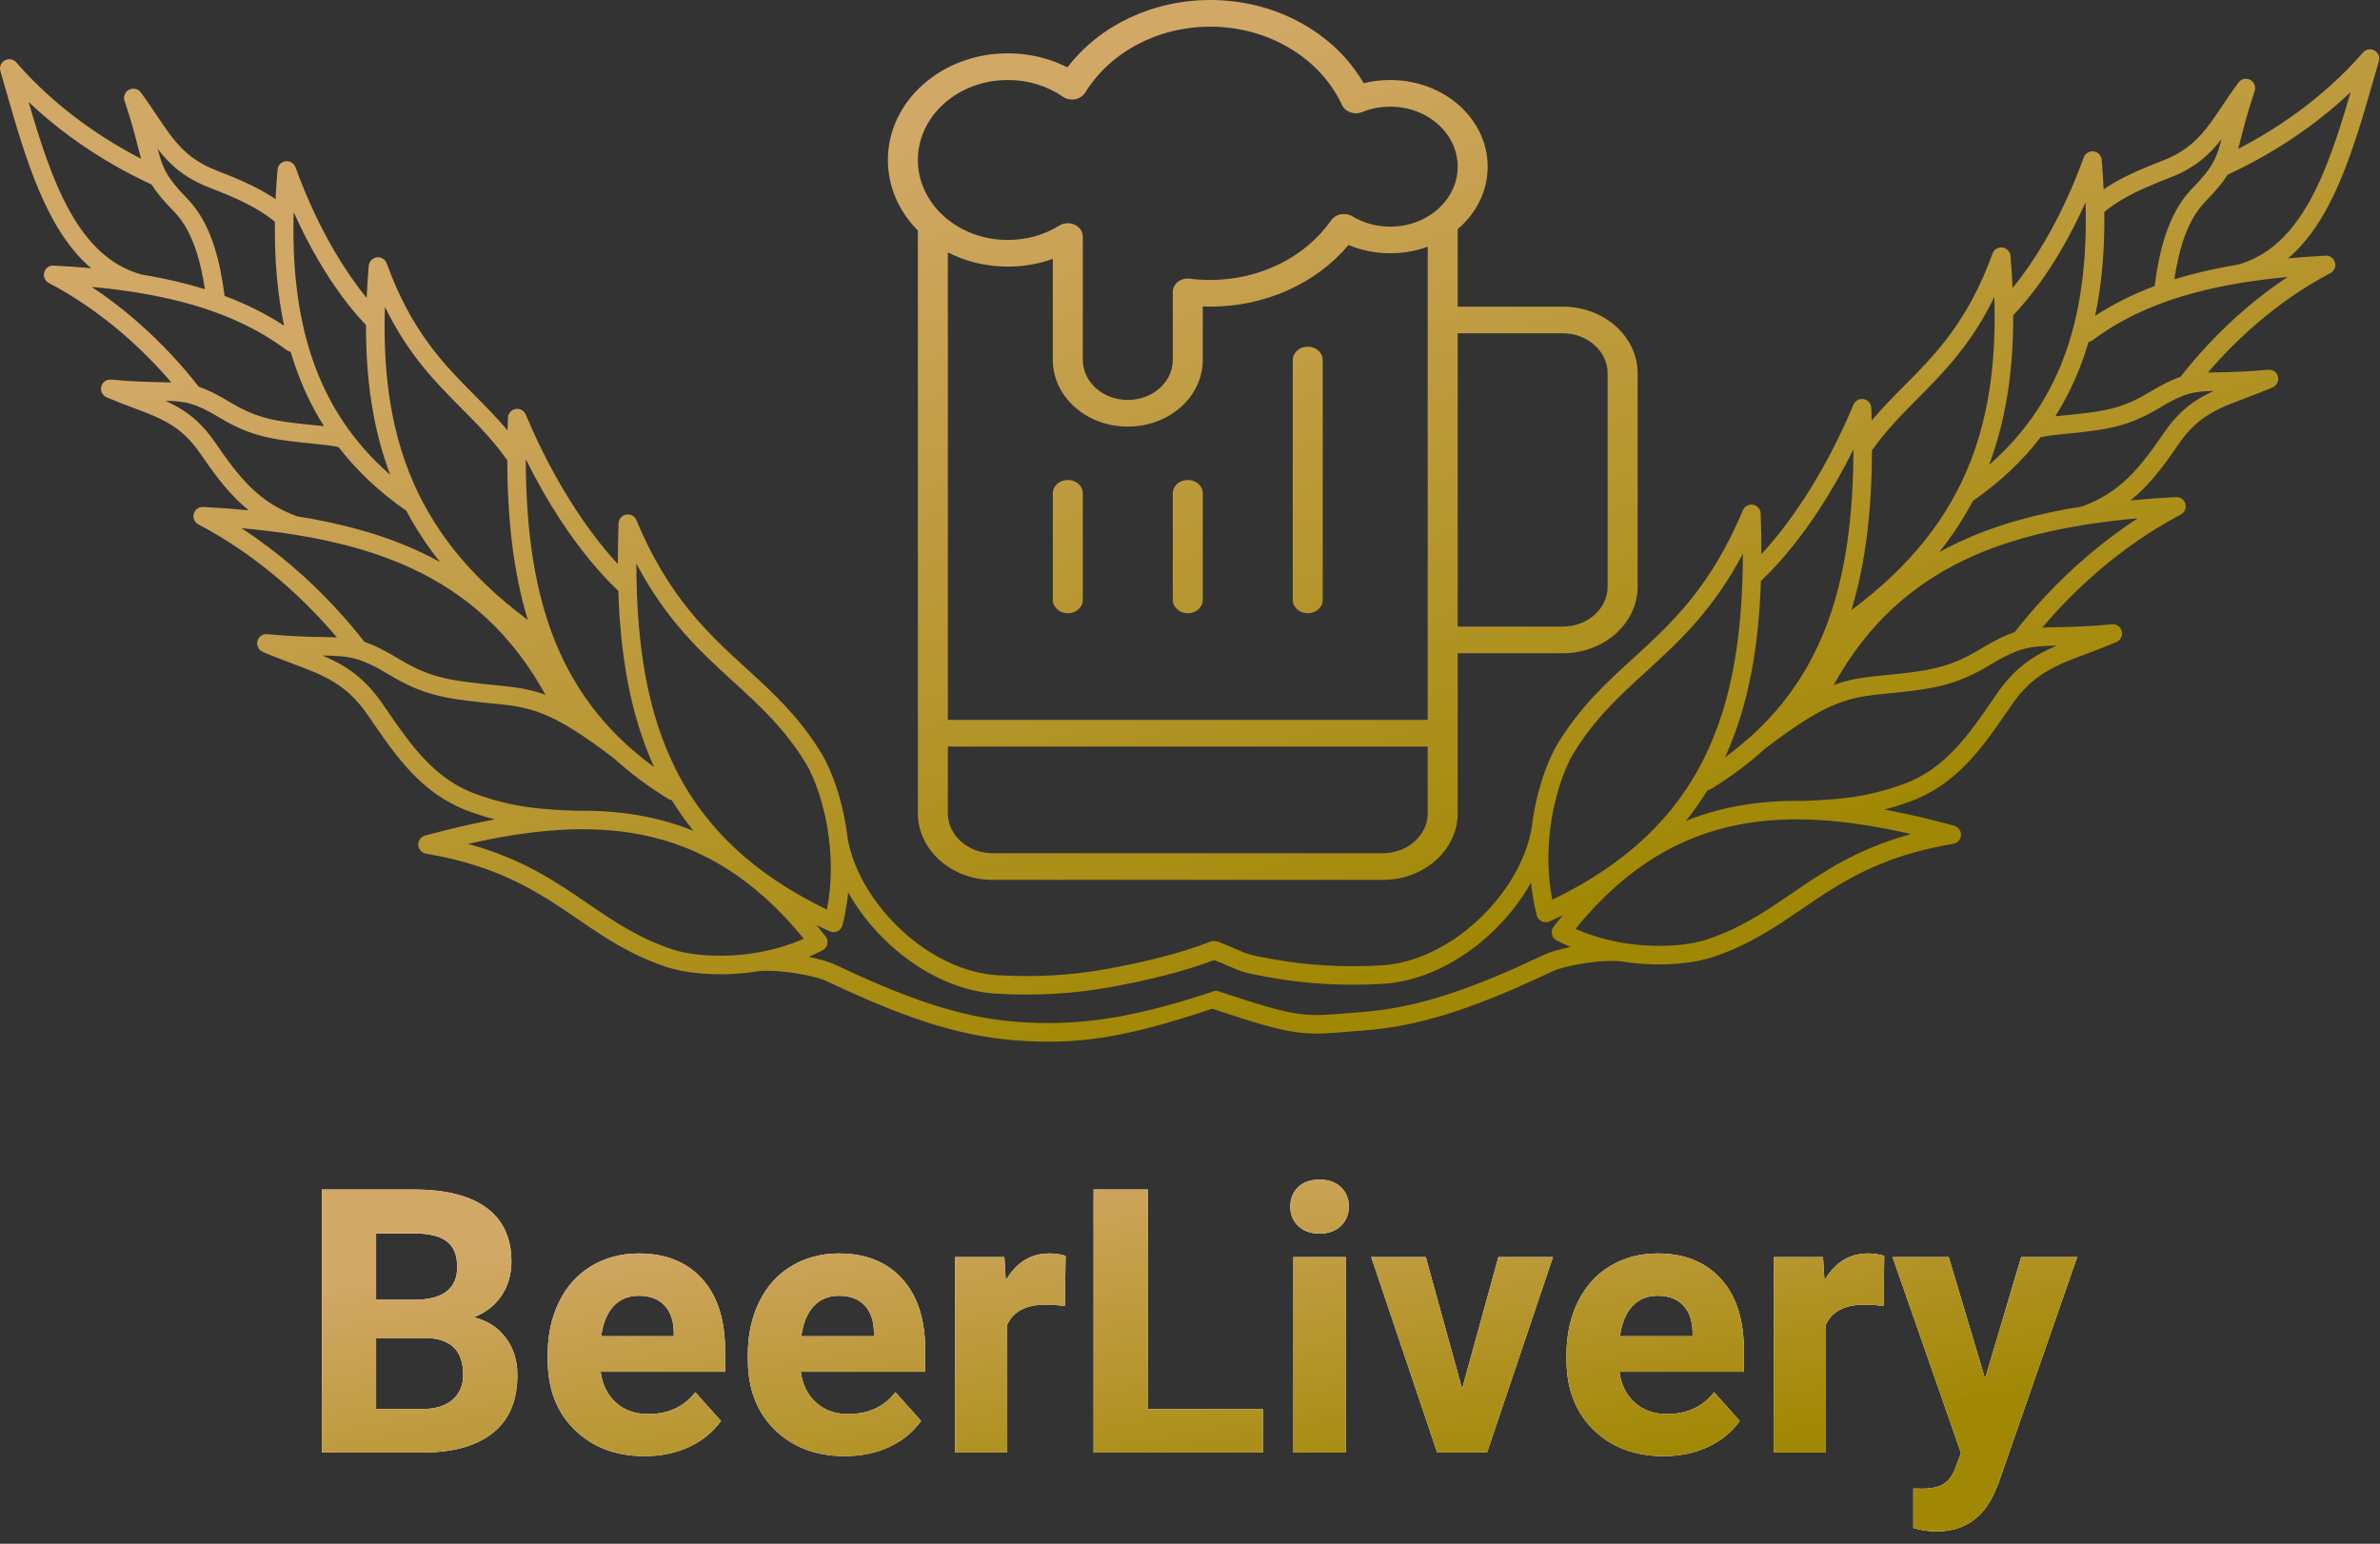 <svg width="965" height="626" viewBox="0 0 965 626" fill="none" xmlns="http://www.w3.org/2000/svg">
<rect x="0" y="0" width="965" height="626" fill="#333333" stroke="none"/>
<path fill-rule="evenodd" clip-rule="evenodd" d="M360 64.873C360 75.841 364.592 85.856 372.16 93.48V329.77C372.16 344.698 385.771 356.8 402.56 356.8H560.64C577.429 356.8 591.04 344.698 591.04 329.77V264.897H633.6C650.389 264.897 664 252.795 664 237.867V151.37C664 136.441 650.389 124.339 633.6 124.339H591.04V92.933C598.535 86.537 603.2 77.541 603.2 67.576C603.2 48.169 585.506 32.436 563.68 32.436C560.003 32.436 556.392 32.885 552.926 33.754C541.109 13.311 517.3 0 490.72 0C467.147 0 445.64 10.466 432.801 27.329C425.536 23.625 417.254 21.624 408.64 21.624C381.777 21.624 360 40.987 360 64.873ZM439.04 95.932C439.04 91.563 433.512 88.998 429.482 91.498C423.413 95.262 416.207 97.309 408.64 97.309C388.493 97.309 372.16 82.787 372.16 64.873C372.16 46.959 388.493 32.436 408.64 32.436C416.844 32.436 424.619 34.845 430.964 39.217C433.921 41.254 438.225 40.457 440.021 37.541C450.091 21.191 469.376 10.812 490.72 10.812C514.327 10.812 535.286 23.52 544.138 42.596C545.454 45.431 549.157 46.726 552.293 45.448C555.832 44.005 559.69 43.248 563.68 43.248C578.791 43.248 591.04 54.14 591.04 67.576C591.04 81.011 578.791 91.903 563.68 91.903C558.12 91.903 552.824 90.431 548.329 87.716C545.475 85.993 541.582 86.724 539.755 89.326C529.266 104.265 510.892 113.527 490.72 113.527C487.936 113.527 485.179 113.353 482.461 113.007C478.798 112.541 475.52 115.068 475.52 118.359V145.964C475.52 154.921 467.354 162.182 457.28 162.182C447.206 162.182 439.04 154.921 439.04 145.964V95.932ZM563.68 102.715C568.984 102.715 574.132 101.781 578.88 100.021V291.927H384.32V102.336C391.596 106.077 399.939 108.121 408.64 108.121C414.988 108.121 421.159 107.035 426.88 104.977V145.964C426.88 160.892 440.491 172.994 457.28 172.994C474.069 172.994 487.68 160.892 487.68 145.964V124.282C488.69 124.32 489.704 124.339 490.72 124.339C513.135 124.339 533.729 114.881 546.77 99.344C551.992 101.545 557.742 102.715 563.68 102.715ZM384.32 329.77V302.739H578.88V329.77C578.88 338.727 570.714 345.988 560.64 345.988H402.56C392.486 345.988 384.32 338.727 384.32 329.77ZM591.04 254.085V135.152H633.6C643.674 135.152 651.84 142.413 651.84 151.37V237.867C651.84 246.824 643.674 254.085 633.6 254.085H591.04ZM481.6 194.618C478.242 194.618 475.52 197.039 475.52 200.024V243.273C475.52 246.258 478.242 248.679 481.6 248.679C484.958 248.679 487.68 246.258 487.68 243.273V200.024C487.68 197.039 484.958 194.618 481.6 194.618ZM530.24 140.558C526.882 140.558 524.16 142.978 524.16 145.964V243.273C524.16 246.258 526.882 248.679 530.24 248.679C533.598 248.679 536.32 246.258 536.32 243.273V145.964C536.32 142.978 533.598 140.558 530.24 140.558ZM432.96 194.618C429.602 194.618 426.88 197.039 426.88 200.024V243.273C426.88 246.258 429.602 248.679 432.96 248.679C436.318 248.679 439.04 246.258 439.04 243.273V200.024C439.04 197.039 436.318 194.618 432.96 194.618ZM629.389 364.827C627.473 354.863 627.477 345.13 628.534 336.385C630.221 322.43 634.539 311.138 638.004 305.456C646.599 291.363 656.773 282.073 667.281 272.477C680.587 260.327 694.409 247.701 706.669 224.545C706.614 254.353 703.058 280.717 692.919 303.283C681.581 328.517 661.872 349.168 629.389 364.827ZM621.036 335.703C618.749 349.184 610.332 362.969 598.834 373.503C587.778 383.633 573.944 390.682 560.072 391.462C544.095 392.361 529.686 391.389 516.168 388.965C506.554 387.241 505.841 386.927 501.721 385.112L501.721 385.112C500.048 384.375 497.814 383.39 494.196 381.964C493.847 381.828 493.49 381.747 493.135 381.718C492.379 381.508 491.551 381.532 490.763 381.84C478.23 386.78 462.039 390.541 448.522 392.965C435.005 395.389 420.595 396.361 404.618 395.462C390.746 394.682 376.913 387.633 365.856 377.503C354.359 366.969 345.941 353.184 343.654 339.703L343.631 339.502C341.802 324.376 336.986 311.912 333.102 305.544C323.941 290.523 313.38 280.879 302.472 270.918L302.471 270.918L302.47 270.917C287.186 256.96 271.192 242.355 258.021 210.922C257.225 209.005 255.025 208.096 253.107 208.892C251.628 209.506 250.749 210.955 250.79 212.465C250.599 217.989 250.502 223.41 250.514 228.729C244.86 222.633 239.049 215.17 233.372 206.487C226.182 195.491 219.251 182.591 213.18 168.101C212.383 166.184 210.183 165.276 208.265 166.072C206.787 166.686 205.908 168.134 205.948 169.644C205.892 171.279 205.844 172.906 205.804 174.523C201.559 169.481 197.111 164.998 192.591 160.442C179.996 147.75 166.817 134.469 156.792 106.797C156.085 104.848 153.931 103.84 151.981 104.547C150.556 105.063 149.635 106.351 149.517 107.768L149.509 107.768C149.137 112.183 148.854 116.524 148.667 120.794C144.294 115.475 139.872 109.117 135.609 101.839C129.881 92.059 124.448 80.627 119.812 67.828C119.105 65.879 116.951 64.871 115.001 65.578C113.576 66.094 112.654 67.383 112.537 68.8L112.529 68.799C112.188 72.842 111.923 76.835 111.741 80.775C109.017 78.916 106.166 77.277 103.174 75.765C98.457 73.382 93.37 71.307 87.871 69.172C75.282 64.285 70.36 56.937 63.771 47.1C61.769 44.112 59.623 40.909 57.082 37.466C55.846 35.8 53.495 35.452 51.829 36.686C50.467 37.696 49.985 39.452 50.53 40.969C53.298 49.185 54.817 55.143 56.001 59.786C56.428 61.46 56.814 62.975 57.2 64.379C49.798 60.561 41.516 55.651 33.121 49.513C24.085 42.908 14.924 34.89 6.595 25.298C5.238 23.73 2.866 23.559 1.298 24.915C0.115 25.939 -0.273 27.54 0.191 28.938C0.293 29.293 0.518 30.078 0.833 31.173L0.834 31.176C1.198 32.445 1.681 34.13 2.233 36.05C10.344 64.264 18.655 93.161 36.955 108.76C32.039 108.313 27.016 107.962 21.888 107.692C20.425 107.565 18.962 108.305 18.235 109.685C17.268 111.521 17.973 113.793 19.809 114.759C31.073 120.678 40.979 127.757 49.47 135.03C57.377 141.803 64.058 148.743 69.471 155.075C68.009 155.02 66.438 154.99 64.702 154.958C59.996 154.87 53.965 154.757 45.241 153.94C43.596 153.703 41.932 154.586 41.251 156.188C40.438 158.097 41.328 160.303 43.237 161.115C47.06 162.753 50.726 164.129 54.145 165.412C65.222 169.569 73.496 172.674 81.138 183.81C86.195 191.179 90.915 197.669 96.628 203.188C97.976 204.489 99.372 205.731 100.834 206.911C94.873 206.344 88.769 205.908 82.526 205.579C81.063 205.452 79.598 206.192 78.871 207.572C77.904 209.408 78.609 211.68 80.446 212.647C93.042 219.265 104.118 227.181 113.612 235.313C122.769 243.156 130.454 251.199 136.616 258.479C134.71 258.388 132.647 258.35 130.315 258.306C125.053 258.208 118.308 258.082 108.551 257.167C106.906 256.93 105.243 257.814 104.561 259.415C103.748 261.324 104.638 263.53 106.547 264.343C110.816 266.172 114.893 267.702 118.697 269.129C131.128 273.794 140.413 277.278 149.016 289.814L149.944 291.168C160.959 307.235 171.22 322.204 190.618 329.15C194.141 330.411 197.479 331.434 200.689 332.268C191.515 333.951 182.074 336.178 172.347 338.826L172.349 338.831C170.975 339.205 169.875 340.345 169.625 341.841C169.284 343.888 170.667 345.824 172.715 346.165C202.787 351.194 218.79 362.13 234.081 372.581L234.082 372.582C245.043 380.072 255.654 387.324 270.7 392.252C277.087 394.344 289.012 395.997 302.655 394.482C303.563 394.381 304.48 394.266 305.403 394.136C305.506 394.126 305.609 394.111 305.713 394.092C306.258 394.014 306.806 393.93 307.357 393.841C310.825 393.446 315.283 393.681 319.674 394.239C326.266 395.076 332.515 396.598 335.086 397.813C364.309 411.621 386.982 419.96 411.52 421.841C436.024 423.719 455.091 421.245 491.131 409.166C491.267 409.121 491.398 409.068 491.524 409.01C491.618 409.05 491.714 409.086 491.812 409.119C524.757 420.161 528.267 419.873 547.344 418.308L547.35 418.307C549.141 418.16 551.069 418.002 553.171 417.841C577.708 415.96 600.381 407.621 629.604 393.813C632.176 392.598 638.424 391.076 645.017 390.239C649.408 389.681 653.866 389.446 657.334 389.841C657.884 389.93 658.432 390.014 658.978 390.092C659.081 390.111 659.184 390.126 659.287 390.136C660.211 390.266 661.127 390.381 662.036 390.482C675.678 391.997 687.603 390.344 693.99 388.252C709.036 383.324 719.648 376.072 730.609 368.582C745.901 358.131 761.903 347.194 791.975 342.165C794.023 341.824 795.406 339.888 795.065 337.841C794.816 336.345 793.715 335.205 792.342 334.831L792.343 334.826C782.616 332.178 773.176 329.951 764.001 328.268C767.211 327.434 770.549 326.411 774.072 325.15C793.47 318.204 803.732 303.235 814.746 287.168L815.675 285.814C824.278 273.278 833.563 269.794 845.993 265.129C849.797 263.702 853.874 262.172 858.143 260.343C860.053 259.53 860.942 257.324 860.129 255.415C859.448 253.814 857.785 252.93 856.139 253.167C846.383 254.082 839.638 254.208 834.376 254.306C832.043 254.35 829.98 254.388 828.075 254.479C834.236 247.199 841.922 239.156 851.078 231.313C860.573 223.181 871.649 215.265 884.245 208.647C886.081 207.68 886.786 205.408 885.819 203.572C885.092 202.192 883.627 201.452 882.165 201.579C875.921 201.908 869.817 202.344 863.856 202.911C865.318 201.731 866.715 200.489 868.062 199.188C873.776 193.669 878.495 187.179 883.552 179.81C891.195 168.674 899.469 165.569 910.545 161.412C913.965 160.129 917.63 158.753 921.453 157.115C923.363 156.303 924.252 154.097 923.44 152.188C922.758 150.586 921.095 149.703 919.449 149.94C910.726 150.757 904.695 150.87 899.989 150.958C898.252 150.99 896.682 151.02 895.22 151.075C900.632 144.743 907.313 137.803 915.221 131.03C923.712 123.757 933.617 116.678 944.881 110.759C946.717 109.793 947.422 107.521 946.455 105.685C945.729 104.305 944.265 103.565 942.803 103.692C937.674 103.962 932.651 104.313 927.736 104.76C946.035 89.161 954.346 60.264 962.457 32.05C963.004 30.147 963.484 28.475 963.847 27.21L964.238 25.849C964.356 25.436 964.445 25.126 964.5 24.938C964.964 23.54 964.576 21.939 963.393 20.915C961.824 19.559 959.453 19.73 958.096 21.298C949.767 30.89 940.605 38.908 931.57 45.513C923.174 51.651 914.892 56.561 907.49 60.379C907.877 58.975 908.263 57.46 908.69 55.786C909.874 51.143 911.393 45.185 914.16 36.969C914.705 35.452 914.224 33.696 912.862 32.686C911.196 31.451 908.844 31.8 907.609 33.466C905.067 36.909 902.921 40.112 900.92 43.1C894.33 52.937 889.408 60.285 876.82 65.172C871.32 67.307 866.233 69.382 861.516 71.765C858.524 73.277 855.673 74.916 852.95 76.775C852.767 72.835 852.503 68.842 852.162 64.799L852.154 64.8C852.036 63.383 851.115 62.094 849.69 61.578C847.74 60.871 845.585 61.879 844.878 63.828C840.242 76.627 834.81 88.059 829.081 97.839C824.818 105.117 820.397 111.475 816.023 116.794C815.837 112.524 815.554 108.183 815.181 103.768L815.173 103.768C815.056 102.351 814.134 101.063 812.709 100.547C810.759 99.84 808.605 100.848 807.898 102.797C797.874 130.469 784.695 143.75 772.1 156.442C767.579 160.998 763.131 165.481 758.887 170.523C758.847 168.906 758.799 167.279 758.742 165.644C758.783 164.134 757.904 162.686 756.425 162.072C754.507 161.276 752.307 162.184 751.511 164.101C745.439 178.591 738.509 191.491 731.318 202.487C725.641 211.17 719.83 218.633 714.176 224.729C714.188 219.41 714.091 213.989 713.901 208.465C713.941 206.955 713.062 205.506 711.583 204.892C709.666 204.096 707.465 205.005 706.669 206.922C693.499 238.355 677.505 252.96 662.22 266.917L662.219 266.918C651.311 276.879 640.75 286.523 631.589 301.544C627.704 307.912 622.888 320.376 621.06 335.502L621.036 335.703ZM449.846 400.349C463.52 397.897 479.58 394.165 492.31 389.302C495.348 390.513 497.405 391.403 499.013 392.099C503.706 394.131 504.577 394.508 514.844 396.349C528.948 398.878 543.932 399.894 560.484 398.963C576.165 398.081 591.641 390.261 603.896 379.034C610.653 372.843 616.451 365.593 620.783 357.88C621.219 362.232 621.963 366.668 623.082 371.133C623.136 371.347 623.209 371.558 623.303 371.766C624.156 373.658 626.382 374.501 628.276 373.649C630.087 372.827 631.861 371.99 633.601 371.14C632.375 372.629 631.155 374.157 629.942 375.73C628.674 377.371 628.977 379.728 630.619 380.996C630.802 381.137 630.995 381.259 631.193 381.362L631.193 381.363C633.058 382.325 634.936 383.201 636.819 383.998C632.325 384.914 628.476 386.036 626.397 387.018C597.983 400.444 576.042 408.544 552.611 410.34C550.299 410.517 548.215 410.692 546.304 410.853C528.82 412.323 525.764 412.58 494.196 402C493.967 401.923 493.736 401.87 493.505 401.839C493.464 401.618 493.23 401.598 492.509 401.838C492.036 401.901 491.581 402.054 491.169 402.285C456.923 413.642 435.245 416.115 412.079 414.34C388.648 412.544 366.708 404.444 338.294 391.018C336.215 390.036 332.365 388.914 327.871 387.998C329.755 387.201 331.633 386.325 333.498 385.363L333.497 385.362C333.696 385.259 333.888 385.137 334.072 384.996C335.713 383.728 336.016 381.371 334.748 379.73C333.535 378.157 332.315 376.629 331.089 375.14C332.829 375.99 334.604 376.827 336.415 377.649C338.308 378.501 340.535 377.658 341.388 375.766C341.481 375.558 341.554 375.347 341.609 375.133C342.727 370.668 343.472 366.232 343.907 361.88C348.239 369.593 354.038 376.843 360.795 383.034C373.049 394.261 388.526 402.081 404.206 402.963C420.759 403.894 435.743 402.878 449.846 400.349ZM660.336 382.693C659.705 382.571 659.043 382.471 658.353 382.392C651.996 381.352 645.335 379.542 638.784 376.663C658.969 351.873 680.869 339.069 705.018 334.395C726.306 330.275 749.497 332.409 774.885 338.202C752.999 344.179 739.435 353.446 726.371 362.375C715.86 369.558 705.684 376.513 691.665 381.104C686.023 382.952 675.33 384.395 662.86 383.01C662.025 382.917 661.184 382.812 660.336 382.693ZM903.236 70.813C912.631 66.502 924.205 60.206 936.013 51.573C941.722 47.4 947.486 42.677 953.089 37.363C943.804 69.234 933.177 100.253 907.263 107.329C900.789 108.397 894.535 109.702 888.511 111.292C886.176 111.908 883.876 112.567 881.611 113.271C882.411 108.037 883.479 102.84 885.041 98.023C887.082 91.73 889.973 86.027 894.237 81.673C898.578 77.239 901.32 73.926 903.236 70.813ZM908.557 114.73C908.674 114.716 908.79 114.697 908.907 114.672C914.911 113.693 921.119 112.923 927.524 112.322C921.288 116.451 915.555 120.852 910.336 125.323C899.233 134.832 890.453 144.655 884.101 152.815C880.627 153.962 876.777 155.868 871.473 159.073C866.602 162.016 862.506 163.818 858.579 165.012C854.593 166.224 850.665 166.856 846.252 167.427C843.097 167.836 840.22 168.118 837.568 168.378C836.102 168.522 834.702 168.659 833.344 168.808C838.285 160.993 842.187 152.669 845.182 143.873C845.767 142.154 846.316 140.417 846.832 138.664C847.399 138.567 847.952 138.338 848.445 137.971C860.62 128.889 874.671 122.715 890.424 118.558C896.238 117.023 902.286 115.762 908.557 114.73ZM853.223 85.938C856.761 83.01 860.65 80.62 864.901 78.472C869.389 76.204 874.258 74.219 879.527 72.173C889.897 68.148 895.695 62.924 900.76 56.389C898.734 64.137 897.215 67.895 888.881 76.407C883.707 81.692 880.265 88.407 877.89 95.729C875.775 102.249 874.514 109.195 873.621 115.998C865.019 119.214 856.971 123.18 849.505 128.056C852.298 114.866 853.412 100.795 853.223 85.938ZM845.561 212.755C845.732 212.74 845.904 212.714 846.075 212.675C852.755 211.634 859.658 210.818 866.777 210.184C859.272 215.051 852.406 220.285 846.193 225.606C833.783 236.235 823.98 247.217 816.902 256.322C813.02 257.589 808.725 259.707 802.783 263.298C797.32 266.599 792.718 268.622 788.301 269.965C783.825 271.326 779.422 272.035 774.478 272.675C770.948 273.132 767.737 273.447 764.778 273.737C756.91 274.508 750.739 275.115 743.503 277.766C757.086 253.134 775.196 237.077 797.299 226.698C811.7 219.937 827.842 215.55 845.561 212.755ZM827.426 177.276C830.838 176.579 834.294 176.24 838.274 175.85C840.94 175.589 843.834 175.305 847.193 174.87C851.974 174.251 856.261 173.556 860.756 172.19C865.311 170.805 869.964 168.774 875.357 165.515C885.607 159.321 889.605 158.708 897.612 158.511C890.069 161.949 883.643 166.395 877.343 175.574C872.527 182.592 868.064 188.743 862.854 193.775C857.821 198.636 851.985 202.549 844.246 205.362C825.927 208.265 809.172 212.837 794.121 219.903C791.452 221.156 788.839 222.487 786.281 223.9C791.602 217.234 796.116 210.322 799.9 203.143C811.029 195.417 820.113 186.771 827.426 177.276ZM816.286 127.812C822.675 121.159 829.299 112.315 835.555 101.634C839.055 95.659 842.443 89.106 845.613 82.039C846.229 103.745 844.117 123.666 838.06 141.46C831.974 159.341 821.864 175.143 806.472 188.538C813.469 170.038 816.349 149.916 816.286 127.812ZM759.017 182.52C759.188 182.357 759.345 182.176 759.487 181.977C764.962 174.298 771.121 168.091 777.426 161.737C788.1 150.981 799.175 139.819 808.626 120.413C809.417 145.235 806.713 167.412 798.849 187.413C790.068 209.749 774.786 229.509 750.663 247.392C756.638 227.901 758.926 206.237 759.017 182.52ZM746.865 258.466C746.886 258.466 746.908 258.466 746.929 258.466L746.825 258.607C746.742 258.72 746.658 258.834 746.575 258.947C746.64 258.787 746.705 258.626 746.769 258.465C746.801 258.466 746.833 258.466 746.865 258.466ZM715.555 303.662C741.822 283.531 750.128 282.714 765.485 281.209C768.458 280.917 771.684 280.601 775.42 280.117C780.732 279.429 785.493 278.659 790.479 277.143C795.523 275.609 800.682 273.357 806.668 269.74C819.087 262.235 823.342 262.018 833.88 261.819C824.658 265.766 816.974 270.637 809.466 281.578L808.537 282.932C798.245 297.945 788.657 311.932 771.541 318.06C763.754 320.849 756.996 322.389 750.552 323.294C744.063 324.206 737.84 324.495 731.219 324.758C721.724 324.591 712.528 325.285 703.606 327.012C696.741 328.34 690.053 330.276 683.53 332.892C686.757 328.896 689.68 324.752 692.319 320.459C692.813 320.388 693.302 320.217 693.755 319.939C701.941 314.909 709.175 309.48 715.555 303.662ZM713.991 235.573C721.729 228.274 729.844 218.492 737.616 206.606C742.414 199.268 747.101 191.106 751.51 182.206C751.428 208.266 748.647 231.689 741.101 252.238C733.246 273.63 720.153 291.989 699.435 307.087L699.531 306.878C699.613 306.7 699.695 306.521 699.775 306.342C709.116 285.553 713.121 261.905 713.991 235.573ZM335.301 368.827C337.217 358.863 337.213 349.13 336.156 340.385C334.469 326.43 330.152 315.138 326.687 309.456C318.091 295.363 307.918 286.073 297.41 276.477L297.409 276.477L297.409 276.477C284.103 264.327 270.281 251.701 258.022 228.545C258.076 258.353 261.633 284.717 271.772 307.283C283.11 332.517 302.818 353.168 335.301 368.827ZM304.354 386.693C304.985 386.571 305.648 386.471 306.338 386.392C312.694 385.352 319.355 383.542 325.906 380.663C305.721 355.873 283.822 343.069 259.672 338.395C238.385 334.275 215.194 336.409 189.805 342.202C211.692 348.179 225.255 357.446 238.319 366.375C248.831 373.558 259.007 380.513 273.025 385.104C278.668 386.952 289.36 388.395 301.831 387.01C302.665 386.917 303.506 386.812 304.354 386.693ZM61.455 74.813C52.06 70.502 40.486 64.206 28.677 55.573C22.969 51.4 17.204 46.677 11.602 41.363C20.886 73.234 31.513 104.253 57.427 111.329C63.901 112.397 70.155 113.702 76.18 115.292C78.514 115.908 80.814 116.567 83.079 117.271C82.279 112.037 81.212 106.84 79.649 102.023C77.608 95.73 74.717 90.027 70.454 85.673C66.113 81.239 63.37 77.926 61.455 74.813ZM56.133 118.73C56.017 118.716 55.9 118.697 55.784 118.672C49.78 117.693 43.572 116.923 37.167 116.322C43.402 120.451 49.135 124.852 54.355 129.323C65.457 138.832 74.238 148.655 80.59 156.815C84.063 157.962 87.913 159.868 93.217 163.073C98.088 166.016 102.185 167.818 106.112 169.012C110.098 170.224 114.026 170.856 118.439 171.427C121.593 171.836 124.47 172.118 127.123 172.378C128.589 172.522 129.988 172.659 131.346 172.808C126.406 164.993 122.503 156.669 119.509 147.873C118.924 146.154 118.375 144.417 117.859 142.664C117.292 142.567 116.738 142.338 116.245 141.971C104.071 132.889 90.019 126.715 74.267 122.558C68.452 121.023 62.404 119.762 56.133 118.73ZM111.467 89.938C107.929 87.01 104.04 84.62 99.79 82.472C95.301 80.204 90.433 78.219 85.163 76.173C74.793 72.148 68.996 66.924 63.93 60.389C65.957 68.137 67.476 71.895 75.809 80.407C80.984 85.692 84.425 92.407 86.8 99.729C88.915 106.249 90.176 113.195 91.07 119.998C99.671 123.214 107.719 127.18 115.186 132.056C112.392 118.866 111.279 104.795 111.467 89.938ZM119.129 216.755C118.958 216.74 118.786 216.714 118.615 216.675C111.935 215.634 105.032 214.818 97.914 214.184C105.418 219.051 112.284 224.285 118.497 229.606C130.907 240.235 140.711 251.217 147.788 260.322C151.67 261.589 155.965 263.707 161.907 267.298C167.371 270.599 171.972 272.622 176.39 273.965C180.866 275.326 185.268 276.035 190.212 276.675C193.742 277.132 196.953 277.447 199.912 277.737C207.781 278.508 213.952 279.115 221.187 281.766C207.605 257.134 189.495 241.077 167.391 230.698C152.99 223.937 136.849 219.55 119.129 216.755ZM137.264 181.276C133.853 180.579 130.396 180.24 126.416 179.85C123.75 179.589 120.857 179.305 117.497 178.87C112.716 178.251 108.429 177.556 103.934 176.19C99.379 174.805 94.726 172.774 89.333 169.515C79.084 163.321 75.086 162.708 67.078 162.511C74.621 165.949 81.047 170.395 87.348 179.574C92.163 186.592 96.626 192.743 101.837 197.775C106.87 202.636 112.705 206.549 120.444 209.362C138.764 212.265 155.519 216.837 170.569 223.903C173.238 225.156 175.852 226.487 178.41 227.9C173.088 221.234 168.575 214.322 164.791 207.143C153.662 199.417 144.577 190.771 137.264 181.276ZM148.405 131.812C142.015 125.159 135.392 116.315 129.135 105.634C125.636 99.659 122.248 93.106 119.078 86.039C118.462 107.745 120.573 127.666 126.63 145.46C132.717 163.341 142.826 179.143 158.218 192.538C151.222 174.038 148.341 153.916 148.405 131.812ZM205.674 186.52C205.503 186.357 205.345 186.176 205.203 185.977C199.728 178.298 193.569 172.091 187.264 165.737C176.591 154.981 165.516 143.819 156.065 124.413C155.273 149.235 157.978 171.412 165.841 191.413C174.623 213.749 189.905 233.509 214.027 251.392C208.053 231.901 205.764 210.237 205.674 186.52ZM217.921 262.465C217.868 262.466 217.815 262.467 217.761 262.466L217.868 262.611C217.951 262.723 218.033 262.835 218.116 262.947C218.051 262.787 217.986 262.626 217.921 262.465ZM249.136 307.662C222.869 287.531 214.563 286.714 199.206 285.209C196.232 284.917 193.006 284.601 189.271 284.117C183.958 283.429 179.197 282.659 174.212 281.143C169.168 279.609 164.009 277.357 158.023 273.74C145.603 266.235 141.348 266.018 130.81 265.819C140.032 269.766 147.717 274.637 155.225 285.578L156.154 286.932C166.445 301.945 176.034 315.932 193.149 322.06C200.937 324.849 207.695 326.389 214.138 327.294C220.627 328.206 226.85 328.495 233.472 328.758C242.967 328.591 252.162 329.285 261.085 331.012C267.949 332.34 274.638 334.276 281.16 336.892C277.933 332.896 275.011 328.752 272.372 324.459C271.877 324.388 271.389 324.217 270.936 323.939C262.75 318.909 255.515 313.48 249.136 307.662ZM250.7 239.573C242.961 232.274 234.847 222.492 227.075 210.606C222.277 203.268 217.59 195.106 213.181 186.206C213.263 212.266 216.043 235.689 223.589 256.238C231.445 277.63 244.538 295.989 265.255 311.087C265.202 310.97 265.148 310.853 265.095 310.736C265.034 310.605 264.975 310.474 264.915 310.342C255.575 289.553 251.57 265.905 250.7 239.573Z" fill="url(#paint0_linear_28_111)"/>
<path d="M130.521 589V482.359H167.875C180.814 482.359 190.629 484.85 197.318 489.83C204.008 494.762 207.353 502.013 207.353 511.583C207.353 516.808 206.01 521.422 203.324 525.426C200.639 529.381 196.903 532.286 192.118 534.142C197.587 535.509 201.884 538.268 205.009 542.418C208.183 546.568 209.77 551.646 209.77 557.652C209.77 567.906 206.498 575.67 199.955 580.943C193.412 586.217 184.086 588.902 171.977 589H130.521ZM152.494 542.564V571.349H171.317C176.493 571.349 180.521 570.128 183.402 567.687C186.332 565.196 187.797 561.778 187.797 557.433C187.797 547.667 182.743 542.711 172.636 542.564H152.494ZM152.494 527.037H168.754C179.838 526.842 185.38 522.423 185.38 513.78C185.38 508.946 183.964 505.479 181.132 503.38C178.349 501.231 173.93 500.157 167.875 500.157H152.494V527.037ZM261.405 590.465C249.784 590.465 240.312 586.9 232.987 579.771C225.712 572.643 222.074 563.146 222.074 551.28V549.229C222.074 541.271 223.612 534.166 226.688 527.916C229.765 521.617 234.11 516.783 239.726 513.414C245.39 509.996 251.835 508.287 259.062 508.287C269.901 508.287 278.422 511.705 284.623 518.541C290.873 525.377 293.998 535.069 293.998 547.618V556.261H243.534C244.218 561.437 246.269 565.587 249.687 568.712C253.153 571.837 257.523 573.399 262.797 573.399C270.951 573.399 277.323 570.445 281.913 564.537L292.313 576.183C289.14 580.675 284.843 584.19 279.423 586.729C274.003 589.22 267.997 590.465 261.405 590.465ZM258.988 525.426C254.789 525.426 251.371 526.842 248.734 529.674C246.146 532.506 244.486 536.559 243.754 541.832H273.197V540.147C273.1 535.46 271.83 531.847 269.389 529.308C266.947 526.72 263.48 525.426 258.988 525.426ZM342.558 590.465C330.937 590.465 321.464 586.9 314.14 579.771C306.864 572.643 303.227 563.146 303.227 551.28V549.229C303.227 541.271 304.765 534.166 307.841 527.916C310.917 521.617 315.263 516.783 320.878 513.414C326.542 509.996 332.987 508.287 340.214 508.287C351.054 508.287 359.574 511.705 365.775 518.541C372.025 525.377 375.15 535.069 375.15 547.618V556.261H324.687C325.37 561.437 327.421 565.587 330.839 568.712C334.306 571.837 338.676 573.399 343.949 573.399C352.104 573.399 358.476 570.445 363.065 564.537L373.466 576.183C370.292 580.675 365.995 584.19 360.575 586.729C355.155 589.22 349.149 590.465 342.558 590.465ZM340.141 525.426C335.941 525.426 332.523 526.842 329.887 529.674C327.299 532.506 325.639 536.559 324.906 541.832H354.35V540.147C354.252 535.46 352.982 531.847 350.541 529.308C348.1 526.72 344.633 525.426 340.141 525.426ZM431.767 529.601C428.886 529.21 426.347 529.015 424.149 529.015C416.142 529.015 410.893 531.725 408.402 537.145V589H387.235V509.752H407.23L407.816 519.2C412.064 511.925 417.948 508.287 425.468 508.287C427.812 508.287 430.009 508.604 432.06 509.239L431.767 529.601ZM465.385 571.349H512.04V589H443.412V482.359H465.385V571.349ZM545.658 589H524.418V509.752H545.658V589ZM523.173 489.244C523.173 486.07 524.223 483.458 526.322 481.407C528.471 479.356 531.376 478.331 535.038 478.331C538.651 478.331 541.532 479.356 543.681 481.407C545.829 483.458 546.903 486.07 546.903 489.244C546.903 492.467 545.805 495.104 543.607 497.154C541.459 499.205 538.603 500.23 535.038 500.23C531.474 500.23 528.593 499.205 526.396 497.154C524.247 495.104 523.173 492.467 523.173 489.244ZM592.826 563.146L607.548 509.752H629.667L602.934 589H582.719L555.985 509.752H578.104L592.826 563.146ZM674.491 590.465C662.87 590.465 653.397 586.9 646.073 579.771C638.798 572.643 635.16 563.146 635.16 551.28V549.229C635.16 541.271 636.698 534.166 639.774 527.916C642.851 521.617 647.196 516.783 652.812 513.414C658.476 509.996 664.921 508.287 672.147 508.287C682.987 508.287 691.508 511.705 697.709 518.541C703.959 525.377 707.084 535.069 707.084 547.618V556.261H656.62C657.304 561.437 659.354 565.587 662.772 568.712C666.239 571.837 670.609 573.399 675.883 573.399C684.037 573.399 690.409 570.445 694.999 564.537L705.399 576.183C702.226 580.675 697.929 584.19 692.509 586.729C687.089 589.22 681.083 590.465 674.491 590.465ZM672.074 525.426C667.875 525.426 664.457 526.842 661.82 529.674C659.232 532.506 657.572 536.559 656.84 541.832H686.283V540.147C686.186 535.46 684.916 531.847 682.475 529.308C680.033 526.72 676.566 525.426 672.074 525.426ZM763.7 529.601C760.819 529.21 758.28 529.015 756.083 529.015C748.075 529.015 742.826 531.725 740.336 537.145V589H719.169V509.752H739.164L739.75 519.2C743.998 511.925 749.882 508.287 757.401 508.287C759.745 508.287 761.942 508.604 763.993 509.239L763.7 529.601ZM804.862 559.044L819.511 509.752H842.216L810.355 601.305L808.598 605.479C803.861 615.831 796.049 621.007 785.16 621.007C782.084 621.007 778.959 620.543 775.785 619.615V603.575L779.008 603.648C783.012 603.648 785.99 603.038 787.943 601.817C789.945 600.597 791.508 598.57 792.631 595.738L795.121 589.22L767.362 509.752H790.141L804.862 559.044Z" fill="white"/>
<path d="M130.521 589V482.359H167.875C180.814 482.359 190.629 484.85 197.318 489.83C204.008 494.762 207.353 502.013 207.353 511.583C207.353 516.808 206.01 521.422 203.324 525.426C200.639 529.381 196.903 532.286 192.118 534.142C197.587 535.509 201.884 538.268 205.009 542.418C208.183 546.568 209.77 551.646 209.77 557.652C209.77 567.906 206.498 575.67 199.955 580.943C193.412 586.217 184.086 588.902 171.977 589H130.521ZM152.494 542.564V571.349H171.317C176.493 571.349 180.521 570.128 183.402 567.687C186.332 565.196 187.797 561.778 187.797 557.433C187.797 547.667 182.743 542.711 172.636 542.564H152.494ZM152.494 527.037H168.754C179.838 526.842 185.38 522.423 185.38 513.78C185.38 508.946 183.964 505.479 181.132 503.38C178.349 501.231 173.93 500.157 167.875 500.157H152.494V527.037ZM261.405 590.465C249.784 590.465 240.312 586.9 232.987 579.771C225.712 572.643 222.074 563.146 222.074 551.28V549.229C222.074 541.271 223.612 534.166 226.688 527.916C229.765 521.617 234.11 516.783 239.726 513.414C245.39 509.996 251.835 508.287 259.062 508.287C269.901 508.287 278.422 511.705 284.623 518.541C290.873 525.377 293.998 535.069 293.998 547.618V556.261H243.534C244.218 561.437 246.269 565.587 249.687 568.712C253.153 571.837 257.523 573.399 262.797 573.399C270.951 573.399 277.323 570.445 281.913 564.537L292.313 576.183C289.14 580.675 284.843 584.19 279.423 586.729C274.003 589.22 267.997 590.465 261.405 590.465ZM258.988 525.426C254.789 525.426 251.371 526.842 248.734 529.674C246.146 532.506 244.486 536.559 243.754 541.832H273.197V540.147C273.1 535.46 271.83 531.847 269.389 529.308C266.947 526.72 263.48 525.426 258.988 525.426ZM342.558 590.465C330.937 590.465 321.464 586.9 314.14 579.771C306.864 572.643 303.227 563.146 303.227 551.28V549.229C303.227 541.271 304.765 534.166 307.841 527.916C310.917 521.617 315.263 516.783 320.878 513.414C326.542 509.996 332.987 508.287 340.214 508.287C351.054 508.287 359.574 511.705 365.775 518.541C372.025 525.377 375.15 535.069 375.15 547.618V556.261H324.687C325.37 561.437 327.421 565.587 330.839 568.712C334.306 571.837 338.676 573.399 343.949 573.399C352.104 573.399 358.476 570.445 363.065 564.537L373.466 576.183C370.292 580.675 365.995 584.19 360.575 586.729C355.155 589.22 349.149 590.465 342.558 590.465ZM340.141 525.426C335.941 525.426 332.523 526.842 329.887 529.674C327.299 532.506 325.639 536.559 324.906 541.832H354.35V540.147C354.252 535.46 352.982 531.847 350.541 529.308C348.1 526.72 344.633 525.426 340.141 525.426ZM431.767 529.601C428.886 529.21 426.347 529.015 424.149 529.015C416.142 529.015 410.893 531.725 408.402 537.145V589H387.235V509.752H407.23L407.816 519.2C412.064 511.925 417.948 508.287 425.468 508.287C427.812 508.287 430.009 508.604 432.06 509.239L431.767 529.601ZM465.385 571.349H512.04V589H443.412V482.359H465.385V571.349ZM545.658 589H524.418V509.752H545.658V589ZM523.173 489.244C523.173 486.07 524.223 483.458 526.322 481.407C528.471 479.356 531.376 478.331 535.038 478.331C538.651 478.331 541.532 479.356 543.681 481.407C545.829 483.458 546.903 486.07 546.903 489.244C546.903 492.467 545.805 495.104 543.607 497.154C541.459 499.205 538.603 500.23 535.038 500.23C531.474 500.23 528.593 499.205 526.396 497.154C524.247 495.104 523.173 492.467 523.173 489.244ZM592.826 563.146L607.548 509.752H629.667L602.934 589H582.719L555.985 509.752H578.104L592.826 563.146ZM674.491 590.465C662.87 590.465 653.397 586.9 646.073 579.771C638.798 572.643 635.16 563.146 635.16 551.28V549.229C635.16 541.271 636.698 534.166 639.774 527.916C642.851 521.617 647.196 516.783 652.812 513.414C658.476 509.996 664.921 508.287 672.147 508.287C682.987 508.287 691.508 511.705 697.709 518.541C703.959 525.377 707.084 535.069 707.084 547.618V556.261H656.62C657.304 561.437 659.354 565.587 662.772 568.712C666.239 571.837 670.609 573.399 675.883 573.399C684.037 573.399 690.409 570.445 694.999 564.537L705.399 576.183C702.226 580.675 697.929 584.19 692.509 586.729C687.089 589.22 681.083 590.465 674.491 590.465ZM672.074 525.426C667.875 525.426 664.457 526.842 661.82 529.674C659.232 532.506 657.572 536.559 656.84 541.832H686.283V540.147C686.186 535.46 684.916 531.847 682.475 529.308C680.033 526.72 676.566 525.426 672.074 525.426ZM763.7 529.601C760.819 529.21 758.28 529.015 756.083 529.015C748.075 529.015 742.826 531.725 740.336 537.145V589H719.169V509.752H739.164L739.75 519.2C743.998 511.925 749.882 508.287 757.401 508.287C759.745 508.287 761.942 508.604 763.993 509.239L763.7 529.601ZM804.862 559.044L819.511 509.752H842.216L810.355 601.305L808.598 605.479C803.861 615.831 796.049 621.007 785.16 621.007C782.084 621.007 778.959 620.543 775.785 619.615V603.575L779.008 603.648C783.012 603.648 785.99 603.038 787.943 601.817C789.945 600.597 791.508 598.57 792.631 595.738L795.121 589.22L767.362 509.752H790.141L804.862 559.044Z" fill="url(#paint1_linear_28_111)"/>
<defs>
<linearGradient id="paint0_linear_28_111" x1="369.5" y1="1.55895e-06" x2="501.5" y2="411.5" gradientUnits="userSpaceOnUse">
<stop offset="0.121" stop-color="#D2A866"/>
<stop offset="1" stop-color="#A18804"/>
</linearGradient>
<linearGradient id="paint1_linear_28_111" x1="397.544" y1="450" x2="430.27" y2="633.255" gradientUnits="userSpaceOnUse">
<stop offset="0.121" stop-color="#D2A866"/>
<stop offset="1" stop-color="#A18804"/>
</linearGradient>
</defs>
</svg>
